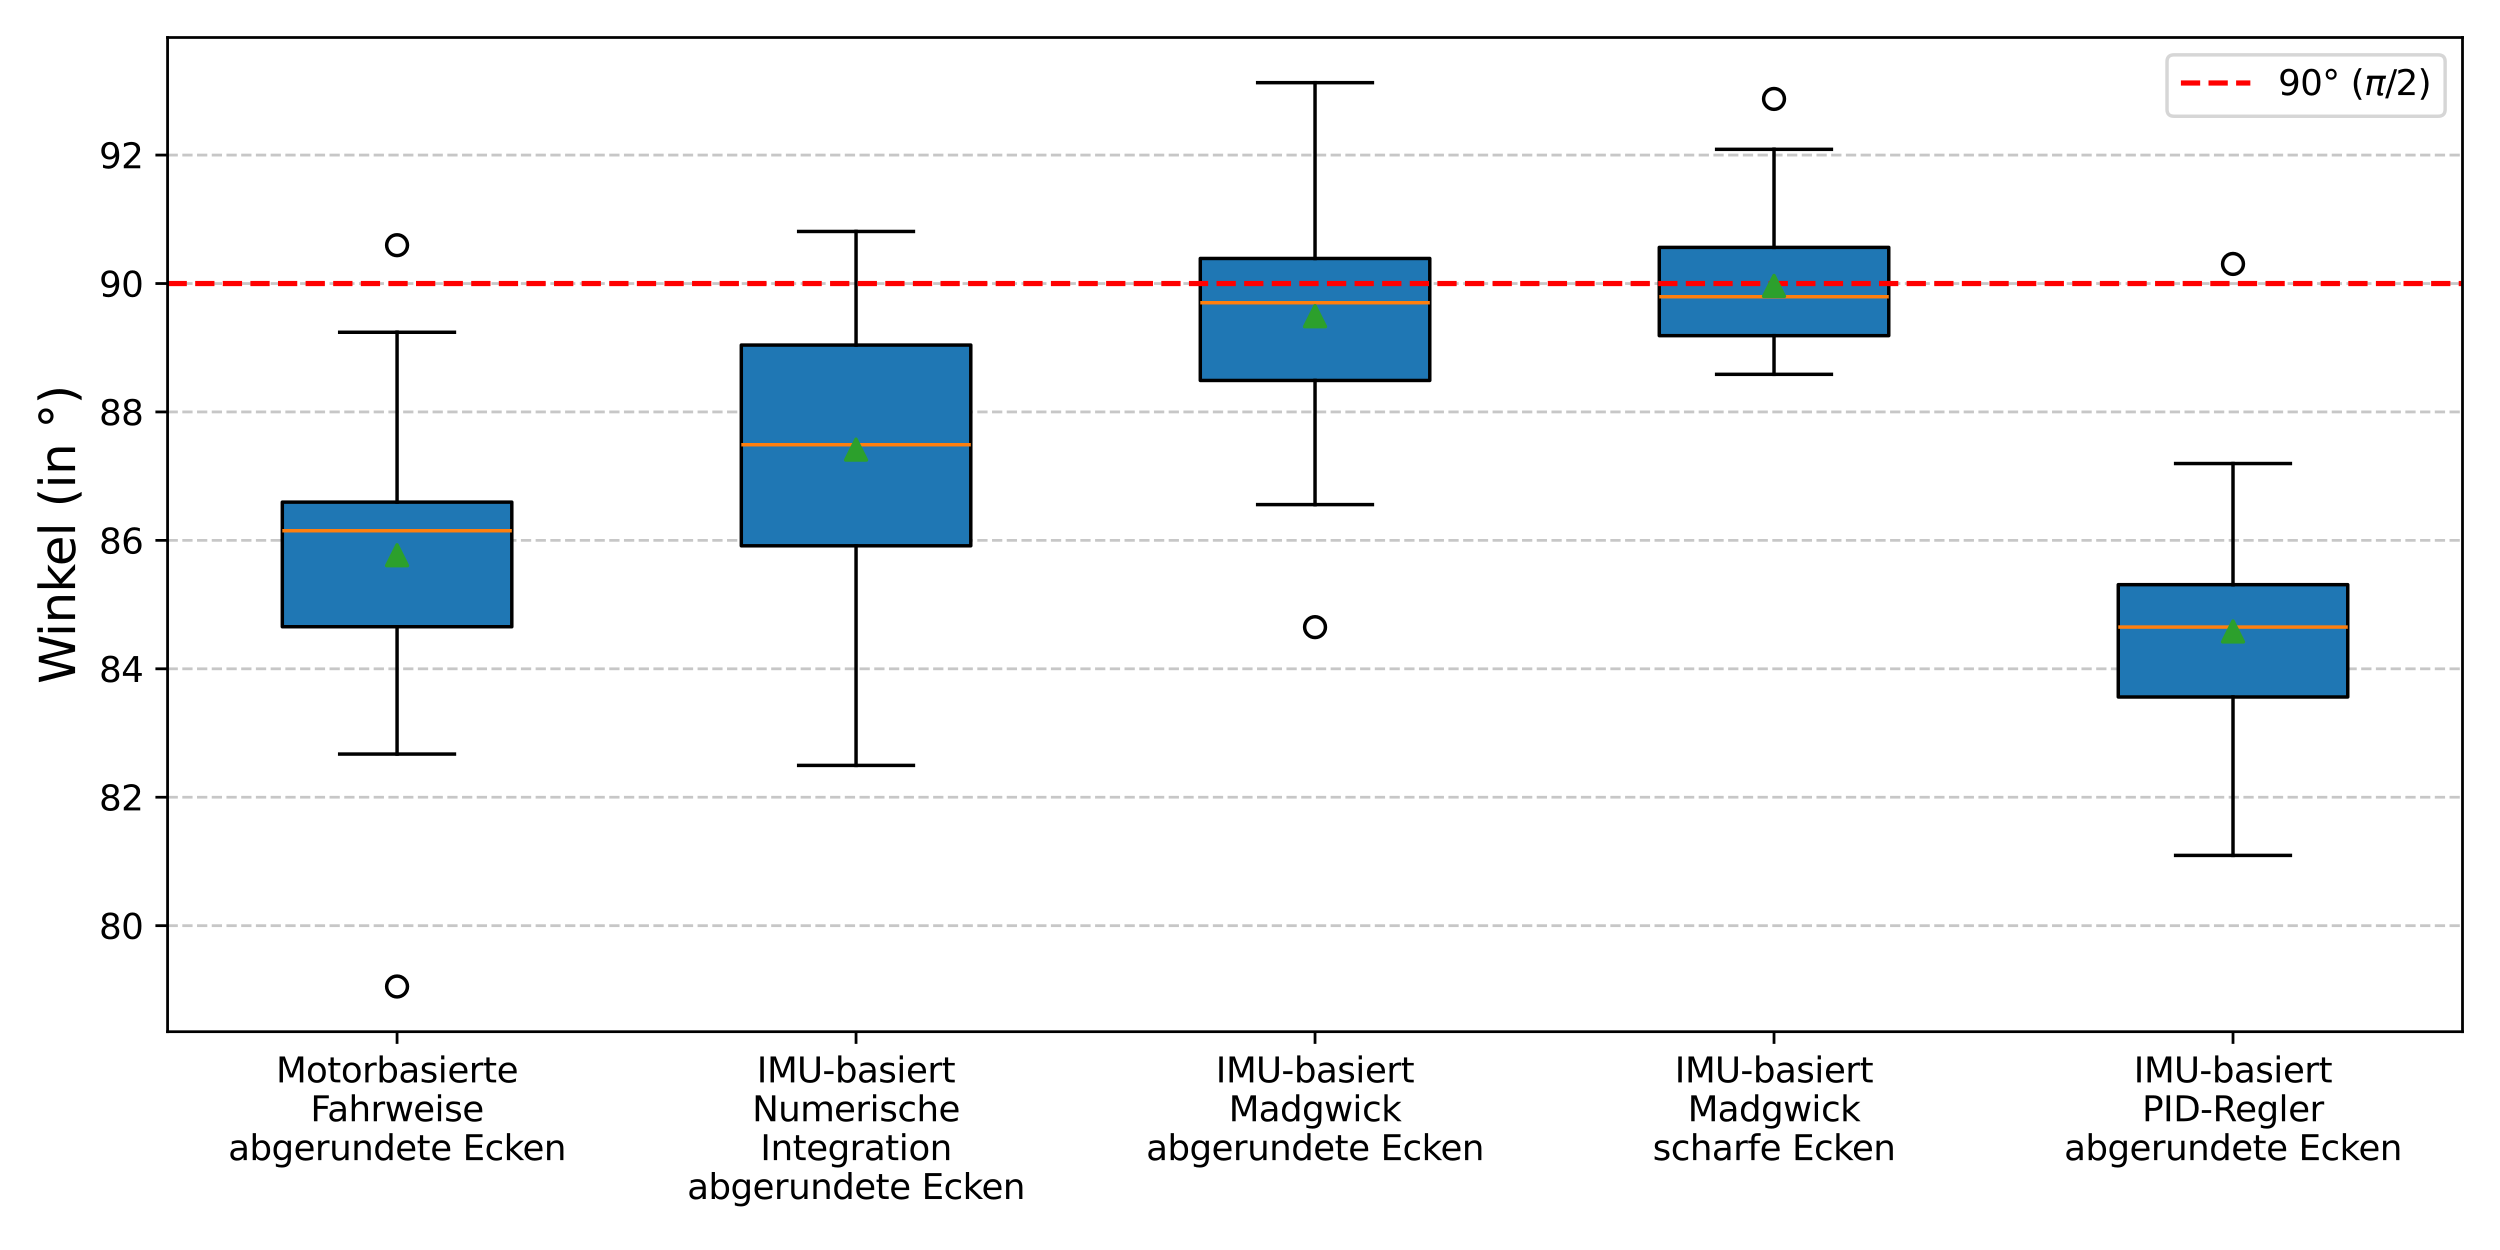 <?xml version="1.0" encoding="utf-8" standalone="no"?>
<!DOCTYPE svg PUBLIC "-//W3C//DTD SVG 1.1//EN"
  "http://www.w3.org/Graphics/SVG/1.1/DTD/svg11.dtd">
<svg xmlns:xlink="http://www.w3.org/1999/xlink" width="720pt" height="360pt" viewBox="0 0 720 360" xmlns="http://www.w3.org/2000/svg" version="1.1">
 <defs>
  <style type="text/css">*{stroke-linejoin: round; stroke-linecap: butt}</style>
 </defs>
 <g id="figure_1">
  <g id="patch_1">
   <path d="M 0 360 
L 720 360 
L 720 0 
L 0 0 
z
" style="fill: #ffffff"/>
  </g>
  <g id="axes_1">
   <g id="patch_2">
    <path d="M 48.26 297.128 
L 709.2 297.128 
L 709.2 10.8 
L 48.26 10.8 
z
" style="fill: #ffffff"/>
   </g>
   <g id="matplotlib.axis_1">
    <g id="xtick_1">
     <g id="line2d_1">
      <defs>
       <path id="mbd8572cf8d" d="M 0 0 
L 0 3.5 
" style="stroke: #000000; stroke-width: 0.8"/>
      </defs>
      <g>
       <use xlink:href="#mbd8572cf8d" x="114.354" y="297.128" style="stroke: #000000; stroke-width: 0.8"/>
      </g>
     </g>
     <g id="text_1">
      <!-- Motorbasierte -->
      <g transform="translate(79.505 311.726) scale(0.1 -0.1)">
       <defs>
        <path id="DejaVuSans-4d" d="M 628 4666 
L 1569 4666 
L 2759 1491 
L 3956 4666 
L 4897 4666 
L 4897 0 
L 4281 0 
L 4281 4097 
L 3078 897 
L 2444 897 
L 1241 4097 
L 1241 0 
L 628 0 
L 628 4666 
z
" transform="scale(0.016)"/>
        <path id="DejaVuSans-6f" d="M 1959 3097 
Q 1497 3097 1228 2736 
Q 959 2375 959 1747 
Q 959 1119 1226 758 
Q 1494 397 1959 397 
Q 2419 397 2687 759 
Q 2956 1122 2956 1747 
Q 2956 2369 2687 2733 
Q 2419 3097 1959 3097 
z
M 1959 3584 
Q 2709 3584 3137 3096 
Q 3566 2609 3566 1747 
Q 3566 888 3137 398 
Q 2709 -91 1959 -91 
Q 1206 -91 779 398 
Q 353 888 353 1747 
Q 353 2609 779 3096 
Q 1206 3584 1959 3584 
z
" transform="scale(0.016)"/>
        <path id="DejaVuSans-74" d="M 1172 4494 
L 1172 3500 
L 2356 3500 
L 2356 3053 
L 1172 3053 
L 1172 1153 
Q 1172 725 1289 603 
Q 1406 481 1766 481 
L 2356 481 
L 2356 0 
L 1766 0 
Q 1100 0 847 248 
Q 594 497 594 1153 
L 594 3053 
L 172 3053 
L 172 3500 
L 594 3500 
L 594 4494 
L 1172 4494 
z
" transform="scale(0.016)"/>
        <path id="DejaVuSans-72" d="M 2631 2963 
Q 2534 3019 2420 3045 
Q 2306 3072 2169 3072 
Q 1681 3072 1420 2755 
Q 1159 2438 1159 1844 
L 1159 0 
L 581 0 
L 581 3500 
L 1159 3500 
L 1159 2956 
Q 1341 3275 1631 3429 
Q 1922 3584 2338 3584 
Q 2397 3584 2469 3576 
Q 2541 3569 2628 3553 
L 2631 2963 
z
" transform="scale(0.016)"/>
        <path id="DejaVuSans-62" d="M 3116 1747 
Q 3116 2381 2855 2742 
Q 2594 3103 2138 3103 
Q 1681 3103 1420 2742 
Q 1159 2381 1159 1747 
Q 1159 1113 1420 752 
Q 1681 391 2138 391 
Q 2594 391 2855 752 
Q 3116 1113 3116 1747 
z
M 1159 2969 
Q 1341 3281 1617 3432 
Q 1894 3584 2278 3584 
Q 2916 3584 3314 3078 
Q 3713 2572 3713 1747 
Q 3713 922 3314 415 
Q 2916 -91 2278 -91 
Q 1894 -91 1617 61 
Q 1341 213 1159 525 
L 1159 0 
L 581 0 
L 581 4863 
L 1159 4863 
L 1159 2969 
z
" transform="scale(0.016)"/>
        <path id="DejaVuSans-61" d="M 2194 1759 
Q 1497 1759 1228 1600 
Q 959 1441 959 1056 
Q 959 750 1161 570 
Q 1363 391 1709 391 
Q 2188 391 2477 730 
Q 2766 1069 2766 1631 
L 2766 1759 
L 2194 1759 
z
M 3341 1997 
L 3341 0 
L 2766 0 
L 2766 531 
Q 2569 213 2275 61 
Q 1981 -91 1556 -91 
Q 1019 -91 701 211 
Q 384 513 384 1019 
Q 384 1609 779 1909 
Q 1175 2209 1959 2209 
L 2766 2209 
L 2766 2266 
Q 2766 2663 2505 2880 
Q 2244 3097 1772 3097 
Q 1472 3097 1187 3025 
Q 903 2953 641 2809 
L 641 3341 
Q 956 3463 1253 3523 
Q 1550 3584 1831 3584 
Q 2591 3584 2966 3190 
Q 3341 2797 3341 1997 
z
" transform="scale(0.016)"/>
        <path id="DejaVuSans-73" d="M 2834 3397 
L 2834 2853 
Q 2591 2978 2328 3040 
Q 2066 3103 1784 3103 
Q 1356 3103 1142 2972 
Q 928 2841 928 2578 
Q 928 2378 1081 2264 
Q 1234 2150 1697 2047 
L 1894 2003 
Q 2506 1872 2764 1633 
Q 3022 1394 3022 966 
Q 3022 478 2636 193 
Q 2250 -91 1575 -91 
Q 1294 -91 989 -36 
Q 684 19 347 128 
L 347 722 
Q 666 556 975 473 
Q 1284 391 1588 391 
Q 1994 391 2212 530 
Q 2431 669 2431 922 
Q 2431 1156 2273 1281 
Q 2116 1406 1581 1522 
L 1381 1569 
Q 847 1681 609 1914 
Q 372 2147 372 2553 
Q 372 3047 722 3315 
Q 1072 3584 1716 3584 
Q 2034 3584 2315 3537 
Q 2597 3491 2834 3397 
z
" transform="scale(0.016)"/>
        <path id="DejaVuSans-69" d="M 603 3500 
L 1178 3500 
L 1178 0 
L 603 0 
L 603 3500 
z
M 603 4863 
L 1178 4863 
L 1178 4134 
L 603 4134 
L 603 4863 
z
" transform="scale(0.016)"/>
        <path id="DejaVuSans-65" d="M 3597 1894 
L 3597 1613 
L 953 1613 
Q 991 1019 1311 708 
Q 1631 397 2203 397 
Q 2534 397 2845 478 
Q 3156 559 3463 722 
L 3463 178 
Q 3153 47 2828 -22 
Q 2503 -91 2169 -91 
Q 1331 -91 842 396 
Q 353 884 353 1716 
Q 353 2575 817 3079 
Q 1281 3584 2069 3584 
Q 2775 3584 3186 3129 
Q 3597 2675 3597 1894 
z
M 3022 2063 
Q 3016 2534 2758 2815 
Q 2500 3097 2075 3097 
Q 1594 3097 1305 2825 
Q 1016 2553 972 2059 
L 3022 2063 
z
" transform="scale(0.016)"/>
       </defs>
       <use xlink:href="#DejaVuSans-4d"/>
       <use xlink:href="#DejaVuSans-6f" transform="translate(86.279 0)"/>
       <use xlink:href="#DejaVuSans-74" transform="translate(147.461 0)"/>
       <use xlink:href="#DejaVuSans-6f" transform="translate(186.67 0)"/>
       <use xlink:href="#DejaVuSans-72" transform="translate(247.852 0)"/>
       <use xlink:href="#DejaVuSans-62" transform="translate(288.965 0)"/>
       <use xlink:href="#DejaVuSans-61" transform="translate(352.441 0)"/>
       <use xlink:href="#DejaVuSans-73" transform="translate(413.721 0)"/>
       <use xlink:href="#DejaVuSans-69" transform="translate(465.82 0)"/>
       <use xlink:href="#DejaVuSans-65" transform="translate(493.604 0)"/>
       <use xlink:href="#DejaVuSans-72" transform="translate(555.127 0)"/>
       <use xlink:href="#DejaVuSans-74" transform="translate(596.24 0)"/>
       <use xlink:href="#DejaVuSans-65" transform="translate(635.449 0)"/>
      </g>
      <!-- Fahrweise -->
      <g transform="translate(89.41 322.924) scale(0.1 -0.1)">
       <defs>
        <path id="DejaVuSans-46" d="M 628 4666 
L 3309 4666 
L 3309 4134 
L 1259 4134 
L 1259 2759 
L 3109 2759 
L 3109 2228 
L 1259 2228 
L 1259 0 
L 628 0 
L 628 4666 
z
" transform="scale(0.016)"/>
        <path id="DejaVuSans-68" d="M 3513 2113 
L 3513 0 
L 2938 0 
L 2938 2094 
Q 2938 2591 2744 2837 
Q 2550 3084 2163 3084 
Q 1697 3084 1428 2787 
Q 1159 2491 1159 1978 
L 1159 0 
L 581 0 
L 581 4863 
L 1159 4863 
L 1159 2956 
Q 1366 3272 1645 3428 
Q 1925 3584 2291 3584 
Q 2894 3584 3203 3211 
Q 3513 2838 3513 2113 
z
" transform="scale(0.016)"/>
        <path id="DejaVuSans-77" d="M 269 3500 
L 844 3500 
L 1563 769 
L 2278 3500 
L 2956 3500 
L 3675 769 
L 4391 3500 
L 4966 3500 
L 4050 0 
L 3372 0 
L 2619 2869 
L 1863 0 
L 1184 0 
L 269 3500 
z
" transform="scale(0.016)"/>
       </defs>
       <use xlink:href="#DejaVuSans-46"/>
       <use xlink:href="#DejaVuSans-61" transform="translate(48.395 0)"/>
       <use xlink:href="#DejaVuSans-68" transform="translate(109.674 0)"/>
       <use xlink:href="#DejaVuSans-72" transform="translate(173.053 0)"/>
       <use xlink:href="#DejaVuSans-77" transform="translate(214.166 0)"/>
       <use xlink:href="#DejaVuSans-65" transform="translate(295.953 0)"/>
       <use xlink:href="#DejaVuSans-69" transform="translate(357.477 0)"/>
       <use xlink:href="#DejaVuSans-73" transform="translate(385.26 0)"/>
       <use xlink:href="#DejaVuSans-65" transform="translate(437.359 0)"/>
      </g>
      <!-- abgerundete Ecken -->
      <g transform="translate(65.727 334.122) scale(0.1 -0.1)">
       <defs>
        <path id="DejaVuSans-67" d="M 2906 1791 
Q 2906 2416 2648 2759 
Q 2391 3103 1925 3103 
Q 1463 3103 1205 2759 
Q 947 2416 947 1791 
Q 947 1169 1205 825 
Q 1463 481 1925 481 
Q 2391 481 2648 825 
Q 2906 1169 2906 1791 
z
M 3481 434 
Q 3481 -459 3084 -895 
Q 2688 -1331 1869 -1331 
Q 1566 -1331 1297 -1286 
Q 1028 -1241 775 -1147 
L 775 -588 
Q 1028 -725 1275 -790 
Q 1522 -856 1778 -856 
Q 2344 -856 2625 -561 
Q 2906 -266 2906 331 
L 2906 616 
Q 2728 306 2450 153 
Q 2172 0 1784 0 
Q 1141 0 747 490 
Q 353 981 353 1791 
Q 353 2603 747 3093 
Q 1141 3584 1784 3584 
Q 2172 3584 2450 3431 
Q 2728 3278 2906 2969 
L 2906 3500 
L 3481 3500 
L 3481 434 
z
" transform="scale(0.016)"/>
        <path id="DejaVuSans-75" d="M 544 1381 
L 544 3500 
L 1119 3500 
L 1119 1403 
Q 1119 906 1312 657 
Q 1506 409 1894 409 
Q 2359 409 2629 706 
Q 2900 1003 2900 1516 
L 2900 3500 
L 3475 3500 
L 3475 0 
L 2900 0 
L 2900 538 
Q 2691 219 2414 64 
Q 2138 -91 1772 -91 
Q 1169 -91 856 284 
Q 544 659 544 1381 
z
M 1991 3584 
L 1991 3584 
z
" transform="scale(0.016)"/>
        <path id="DejaVuSans-6e" d="M 3513 2113 
L 3513 0 
L 2938 0 
L 2938 2094 
Q 2938 2591 2744 2837 
Q 2550 3084 2163 3084 
Q 1697 3084 1428 2787 
Q 1159 2491 1159 1978 
L 1159 0 
L 581 0 
L 581 3500 
L 1159 3500 
L 1159 2956 
Q 1366 3272 1645 3428 
Q 1925 3584 2291 3584 
Q 2894 3584 3203 3211 
Q 3513 2838 3513 2113 
z
" transform="scale(0.016)"/>
        <path id="DejaVuSans-64" d="M 2906 2969 
L 2906 4863 
L 3481 4863 
L 3481 0 
L 2906 0 
L 2906 525 
Q 2725 213 2448 61 
Q 2172 -91 1784 -91 
Q 1150 -91 751 415 
Q 353 922 353 1747 
Q 353 2572 751 3078 
Q 1150 3584 1784 3584 
Q 2172 3584 2448 3432 
Q 2725 3281 2906 2969 
z
M 947 1747 
Q 947 1113 1208 752 
Q 1469 391 1925 391 
Q 2381 391 2643 752 
Q 2906 1113 2906 1747 
Q 2906 2381 2643 2742 
Q 2381 3103 1925 3103 
Q 1469 3103 1208 2742 
Q 947 2381 947 1747 
z
" transform="scale(0.016)"/>
        <path id="DejaVuSans-20" transform="scale(0.016)"/>
        <path id="DejaVuSans-45" d="M 628 4666 
L 3578 4666 
L 3578 4134 
L 1259 4134 
L 1259 2753 
L 3481 2753 
L 3481 2222 
L 1259 2222 
L 1259 531 
L 3634 531 
L 3634 0 
L 628 0 
L 628 4666 
z
" transform="scale(0.016)"/>
        <path id="DejaVuSans-63" d="M 3122 3366 
L 3122 2828 
Q 2878 2963 2633 3030 
Q 2388 3097 2138 3097 
Q 1578 3097 1268 2742 
Q 959 2388 959 1747 
Q 959 1106 1268 751 
Q 1578 397 2138 397 
Q 2388 397 2633 464 
Q 2878 531 3122 666 
L 3122 134 
Q 2881 22 2623 -34 
Q 2366 -91 2075 -91 
Q 1284 -91 818 406 
Q 353 903 353 1747 
Q 353 2603 823 3093 
Q 1294 3584 2113 3584 
Q 2378 3584 2631 3529 
Q 2884 3475 3122 3366 
z
" transform="scale(0.016)"/>
        <path id="DejaVuSans-6b" d="M 581 4863 
L 1159 4863 
L 1159 1991 
L 2875 3500 
L 3609 3500 
L 1753 1863 
L 3688 0 
L 2938 0 
L 1159 1709 
L 1159 0 
L 581 0 
L 581 4863 
z
" transform="scale(0.016)"/>
       </defs>
       <use xlink:href="#DejaVuSans-61"/>
       <use xlink:href="#DejaVuSans-62" transform="translate(61.279 0)"/>
       <use xlink:href="#DejaVuSans-67" transform="translate(124.756 0)"/>
       <use xlink:href="#DejaVuSans-65" transform="translate(188.232 0)"/>
       <use xlink:href="#DejaVuSans-72" transform="translate(249.756 0)"/>
       <use xlink:href="#DejaVuSans-75" transform="translate(290.869 0)"/>
       <use xlink:href="#DejaVuSans-6e" transform="translate(354.248 0)"/>
       <use xlink:href="#DejaVuSans-64" transform="translate(417.627 0)"/>
       <use xlink:href="#DejaVuSans-65" transform="translate(481.104 0)"/>
       <use xlink:href="#DejaVuSans-74" transform="translate(542.627 0)"/>
       <use xlink:href="#DejaVuSans-65" transform="translate(581.836 0)"/>
       <use xlink:href="#DejaVuSans-20" transform="translate(643.359 0)"/>
       <use xlink:href="#DejaVuSans-45" transform="translate(675.146 0)"/>
       <use xlink:href="#DejaVuSans-63" transform="translate(738.33 0)"/>
       <use xlink:href="#DejaVuSans-6b" transform="translate(793.311 0)"/>
       <use xlink:href="#DejaVuSans-65" transform="translate(847.596 0)"/>
       <use xlink:href="#DejaVuSans-6e" transform="translate(909.119 0)"/>
      </g>
     </g>
    </g>
    <g id="xtick_2">
     <g id="line2d_2">
      <g>
       <use xlink:href="#mbd8572cf8d" x="246.542" y="297.128" style="stroke: #000000; stroke-width: 0.8"/>
      </g>
     </g>
     <g id="text_2">
      <!-- IMU-basiert -->
      <g transform="translate(217.965 311.726) scale(0.1 -0.1)">
       <defs>
        <path id="DejaVuSans-49" d="M 628 4666 
L 1259 4666 
L 1259 0 
L 628 0 
L 628 4666 
z
" transform="scale(0.016)"/>
        <path id="DejaVuSans-55" d="M 556 4666 
L 1191 4666 
L 1191 1831 
Q 1191 1081 1462 751 
Q 1734 422 2344 422 
Q 2950 422 3222 751 
Q 3494 1081 3494 1831 
L 3494 4666 
L 4128 4666 
L 4128 1753 
Q 4128 841 3676 375 
Q 3225 -91 2344 -91 
Q 1459 -91 1007 375 
Q 556 841 556 1753 
L 556 4666 
z
" transform="scale(0.016)"/>
        <path id="DejaVuSans-2d" d="M 313 2009 
L 1997 2009 
L 1997 1497 
L 313 1497 
L 313 2009 
z
" transform="scale(0.016)"/>
       </defs>
       <use xlink:href="#DejaVuSans-49"/>
       <use xlink:href="#DejaVuSans-4d" transform="translate(29.492 0)"/>
       <use xlink:href="#DejaVuSans-55" transform="translate(115.771 0)"/>
       <use xlink:href="#DejaVuSans-2d" transform="translate(188.965 0)"/>
       <use xlink:href="#DejaVuSans-62" transform="translate(225.049 0)"/>
       <use xlink:href="#DejaVuSans-61" transform="translate(288.525 0)"/>
       <use xlink:href="#DejaVuSans-73" transform="translate(349.805 0)"/>
       <use xlink:href="#DejaVuSans-69" transform="translate(401.904 0)"/>
       <use xlink:href="#DejaVuSans-65" transform="translate(429.688 0)"/>
       <use xlink:href="#DejaVuSans-72" transform="translate(491.211 0)"/>
       <use xlink:href="#DejaVuSans-74" transform="translate(532.324 0)"/>
      </g>
      <!-- Numerische -->
      <g transform="translate(216.642 322.924) scale(0.1 -0.1)">
       <defs>
        <path id="DejaVuSans-4e" d="M 628 4666 
L 1478 4666 
L 3547 763 
L 3547 4666 
L 4159 4666 
L 4159 0 
L 3309 0 
L 1241 3903 
L 1241 0 
L 628 0 
L 628 4666 
z
" transform="scale(0.016)"/>
        <path id="DejaVuSans-6d" d="M 3328 2828 
Q 3544 3216 3844 3400 
Q 4144 3584 4550 3584 
Q 5097 3584 5394 3201 
Q 5691 2819 5691 2113 
L 5691 0 
L 5113 0 
L 5113 2094 
Q 5113 2597 4934 2840 
Q 4756 3084 4391 3084 
Q 3944 3084 3684 2787 
Q 3425 2491 3425 1978 
L 3425 0 
L 2847 0 
L 2847 2094 
Q 2847 2600 2669 2842 
Q 2491 3084 2119 3084 
Q 1678 3084 1418 2786 
Q 1159 2488 1159 1978 
L 1159 0 
L 581 0 
L 581 3500 
L 1159 3500 
L 1159 2956 
Q 1356 3278 1631 3431 
Q 1906 3584 2284 3584 
Q 2666 3584 2933 3390 
Q 3200 3197 3328 2828 
z
" transform="scale(0.016)"/>
       </defs>
       <use xlink:href="#DejaVuSans-4e"/>
       <use xlink:href="#DejaVuSans-75" transform="translate(74.805 0)"/>
       <use xlink:href="#DejaVuSans-6d" transform="translate(138.184 0)"/>
       <use xlink:href="#DejaVuSans-65" transform="translate(235.596 0)"/>
       <use xlink:href="#DejaVuSans-72" transform="translate(297.119 0)"/>
       <use xlink:href="#DejaVuSans-69" transform="translate(338.232 0)"/>
       <use xlink:href="#DejaVuSans-73" transform="translate(366.016 0)"/>
       <use xlink:href="#DejaVuSans-63" transform="translate(418.115 0)"/>
       <use xlink:href="#DejaVuSans-68" transform="translate(473.096 0)"/>
       <use xlink:href="#DejaVuSans-65" transform="translate(536.475 0)"/>
      </g>
      <!-- Integration -->
      <g transform="translate(218.99 334.122) scale(0.1 -0.1)">
       <use xlink:href="#DejaVuSans-49"/>
       <use xlink:href="#DejaVuSans-6e" transform="translate(29.492 0)"/>
       <use xlink:href="#DejaVuSans-74" transform="translate(92.871 0)"/>
       <use xlink:href="#DejaVuSans-65" transform="translate(132.08 0)"/>
       <use xlink:href="#DejaVuSans-67" transform="translate(193.604 0)"/>
       <use xlink:href="#DejaVuSans-72" transform="translate(257.08 0)"/>
       <use xlink:href="#DejaVuSans-61" transform="translate(298.193 0)"/>
       <use xlink:href="#DejaVuSans-74" transform="translate(359.473 0)"/>
       <use xlink:href="#DejaVuSans-69" transform="translate(398.682 0)"/>
       <use xlink:href="#DejaVuSans-6f" transform="translate(426.465 0)"/>
       <use xlink:href="#DejaVuSans-6e" transform="translate(487.646 0)"/>
      </g>
      <!-- abgerundete Ecken -->
      <g transform="translate(197.915 345.32) scale(0.1 -0.1)">
       <use xlink:href="#DejaVuSans-61"/>
       <use xlink:href="#DejaVuSans-62" transform="translate(61.279 0)"/>
       <use xlink:href="#DejaVuSans-67" transform="translate(124.756 0)"/>
       <use xlink:href="#DejaVuSans-65" transform="translate(188.232 0)"/>
       <use xlink:href="#DejaVuSans-72" transform="translate(249.756 0)"/>
       <use xlink:href="#DejaVuSans-75" transform="translate(290.869 0)"/>
       <use xlink:href="#DejaVuSans-6e" transform="translate(354.248 0)"/>
       <use xlink:href="#DejaVuSans-64" transform="translate(417.627 0)"/>
       <use xlink:href="#DejaVuSans-65" transform="translate(481.104 0)"/>
       <use xlink:href="#DejaVuSans-74" transform="translate(542.627 0)"/>
       <use xlink:href="#DejaVuSans-65" transform="translate(581.836 0)"/>
       <use xlink:href="#DejaVuSans-20" transform="translate(643.359 0)"/>
       <use xlink:href="#DejaVuSans-45" transform="translate(675.146 0)"/>
       <use xlink:href="#DejaVuSans-63" transform="translate(738.33 0)"/>
       <use xlink:href="#DejaVuSans-6b" transform="translate(793.311 0)"/>
       <use xlink:href="#DejaVuSans-65" transform="translate(847.596 0)"/>
       <use xlink:href="#DejaVuSans-6e" transform="translate(909.119 0)"/>
      </g>
     </g>
    </g>
    <g id="xtick_3">
     <g id="line2d_3">
      <g>
       <use xlink:href="#mbd8572cf8d" x="378.73" y="297.128" style="stroke: #000000; stroke-width: 0.8"/>
      </g>
     </g>
     <g id="text_3">
      <!-- IMU-basiert -->
      <g transform="translate(350.153 311.726) scale(0.1 -0.1)">
       <use xlink:href="#DejaVuSans-49"/>
       <use xlink:href="#DejaVuSans-4d" transform="translate(29.492 0)"/>
       <use xlink:href="#DejaVuSans-55" transform="translate(115.771 0)"/>
       <use xlink:href="#DejaVuSans-2d" transform="translate(188.965 0)"/>
       <use xlink:href="#DejaVuSans-62" transform="translate(225.049 0)"/>
       <use xlink:href="#DejaVuSans-61" transform="translate(288.525 0)"/>
       <use xlink:href="#DejaVuSans-73" transform="translate(349.805 0)"/>
       <use xlink:href="#DejaVuSans-69" transform="translate(401.904 0)"/>
       <use xlink:href="#DejaVuSans-65" transform="translate(429.688 0)"/>
       <use xlink:href="#DejaVuSans-72" transform="translate(491.211 0)"/>
       <use xlink:href="#DejaVuSans-74" transform="translate(532.324 0)"/>
      </g>
      <!-- Madgwick -->
      <g transform="translate(353.881 322.924) scale(0.1 -0.1)">
       <use xlink:href="#DejaVuSans-4d"/>
       <use xlink:href="#DejaVuSans-61" transform="translate(86.279 0)"/>
       <use xlink:href="#DejaVuSans-64" transform="translate(147.559 0)"/>
       <use xlink:href="#DejaVuSans-67" transform="translate(211.035 0)"/>
       <use xlink:href="#DejaVuSans-77" transform="translate(274.512 0)"/>
       <use xlink:href="#DejaVuSans-69" transform="translate(356.299 0)"/>
       <use xlink:href="#DejaVuSans-63" transform="translate(384.082 0)"/>
       <use xlink:href="#DejaVuSans-6b" transform="translate(439.062 0)"/>
      </g>
      <!-- abgerundete Ecken -->
      <g transform="translate(330.103 334.122) scale(0.1 -0.1)">
       <use xlink:href="#DejaVuSans-61"/>
       <use xlink:href="#DejaVuSans-62" transform="translate(61.279 0)"/>
       <use xlink:href="#DejaVuSans-67" transform="translate(124.756 0)"/>
       <use xlink:href="#DejaVuSans-65" transform="translate(188.232 0)"/>
       <use xlink:href="#DejaVuSans-72" transform="translate(249.756 0)"/>
       <use xlink:href="#DejaVuSans-75" transform="translate(290.869 0)"/>
       <use xlink:href="#DejaVuSans-6e" transform="translate(354.248 0)"/>
       <use xlink:href="#DejaVuSans-64" transform="translate(417.627 0)"/>
       <use xlink:href="#DejaVuSans-65" transform="translate(481.104 0)"/>
       <use xlink:href="#DejaVuSans-74" transform="translate(542.627 0)"/>
       <use xlink:href="#DejaVuSans-65" transform="translate(581.836 0)"/>
       <use xlink:href="#DejaVuSans-20" transform="translate(643.359 0)"/>
       <use xlink:href="#DejaVuSans-45" transform="translate(675.146 0)"/>
       <use xlink:href="#DejaVuSans-63" transform="translate(738.33 0)"/>
       <use xlink:href="#DejaVuSans-6b" transform="translate(793.311 0)"/>
       <use xlink:href="#DejaVuSans-65" transform="translate(847.596 0)"/>
       <use xlink:href="#DejaVuSans-6e" transform="translate(909.119 0)"/>
      </g>
     </g>
    </g>
    <g id="xtick_4">
     <g id="line2d_4">
      <g>
       <use xlink:href="#mbd8572cf8d" x="510.918" y="297.128" style="stroke: #000000; stroke-width: 0.8"/>
      </g>
     </g>
     <g id="text_4">
      <!-- IMU-basiert -->
      <g transform="translate(482.341 311.726) scale(0.1 -0.1)">
       <use xlink:href="#DejaVuSans-49"/>
       <use xlink:href="#DejaVuSans-4d" transform="translate(29.492 0)"/>
       <use xlink:href="#DejaVuSans-55" transform="translate(115.771 0)"/>
       <use xlink:href="#DejaVuSans-2d" transform="translate(188.965 0)"/>
       <use xlink:href="#DejaVuSans-62" transform="translate(225.049 0)"/>
       <use xlink:href="#DejaVuSans-61" transform="translate(288.525 0)"/>
       <use xlink:href="#DejaVuSans-73" transform="translate(349.805 0)"/>
       <use xlink:href="#DejaVuSans-69" transform="translate(401.904 0)"/>
       <use xlink:href="#DejaVuSans-65" transform="translate(429.688 0)"/>
       <use xlink:href="#DejaVuSans-72" transform="translate(491.211 0)"/>
       <use xlink:href="#DejaVuSans-74" transform="translate(532.324 0)"/>
      </g>
      <!-- Madgwick -->
      <g transform="translate(486.069 322.924) scale(0.1 -0.1)">
       <use xlink:href="#DejaVuSans-4d"/>
       <use xlink:href="#DejaVuSans-61" transform="translate(86.279 0)"/>
       <use xlink:href="#DejaVuSans-64" transform="translate(147.559 0)"/>
       <use xlink:href="#DejaVuSans-67" transform="translate(211.035 0)"/>
       <use xlink:href="#DejaVuSans-77" transform="translate(274.512 0)"/>
       <use xlink:href="#DejaVuSans-69" transform="translate(356.299 0)"/>
       <use xlink:href="#DejaVuSans-63" transform="translate(384.082 0)"/>
       <use xlink:href="#DejaVuSans-6b" transform="translate(439.062 0)"/>
      </g>
      <!-- scharfe Ecken -->
      <g transform="translate(475.982 334.122) scale(0.1 -0.1)">
       <defs>
        <path id="DejaVuSans-66" d="M 2375 4863 
L 2375 4384 
L 1825 4384 
Q 1516 4384 1395 4259 
Q 1275 4134 1275 3809 
L 1275 3500 
L 2222 3500 
L 2222 3053 
L 1275 3053 
L 1275 0 
L 697 0 
L 697 3053 
L 147 3053 
L 147 3500 
L 697 3500 
L 697 3744 
Q 697 4328 969 4595 
Q 1241 4863 1831 4863 
L 2375 4863 
z
" transform="scale(0.016)"/>
       </defs>
       <use xlink:href="#DejaVuSans-73"/>
       <use xlink:href="#DejaVuSans-63" transform="translate(52.1 0)"/>
       <use xlink:href="#DejaVuSans-68" transform="translate(107.08 0)"/>
       <use xlink:href="#DejaVuSans-61" transform="translate(170.459 0)"/>
       <use xlink:href="#DejaVuSans-72" transform="translate(231.738 0)"/>
       <use xlink:href="#DejaVuSans-66" transform="translate(272.852 0)"/>
       <use xlink:href="#DejaVuSans-65" transform="translate(308.057 0)"/>
       <use xlink:href="#DejaVuSans-20" transform="translate(369.58 0)"/>
       <use xlink:href="#DejaVuSans-45" transform="translate(401.367 0)"/>
       <use xlink:href="#DejaVuSans-63" transform="translate(464.551 0)"/>
       <use xlink:href="#DejaVuSans-6b" transform="translate(519.531 0)"/>
       <use xlink:href="#DejaVuSans-65" transform="translate(573.816 0)"/>
       <use xlink:href="#DejaVuSans-6e" transform="translate(635.34 0)"/>
      </g>
     </g>
    </g>
    <g id="xtick_5">
     <g id="line2d_5">
      <g>
       <use xlink:href="#mbd8572cf8d" x="643.106" y="297.128" style="stroke: #000000; stroke-width: 0.8"/>
      </g>
     </g>
     <g id="text_5">
      <!-- IMU-basiert -->
      <g transform="translate(614.529 311.726) scale(0.1 -0.1)">
       <use xlink:href="#DejaVuSans-49"/>
       <use xlink:href="#DejaVuSans-4d" transform="translate(29.492 0)"/>
       <use xlink:href="#DejaVuSans-55" transform="translate(115.771 0)"/>
       <use xlink:href="#DejaVuSans-2d" transform="translate(188.965 0)"/>
       <use xlink:href="#DejaVuSans-62" transform="translate(225.049 0)"/>
       <use xlink:href="#DejaVuSans-61" transform="translate(288.525 0)"/>
       <use xlink:href="#DejaVuSans-73" transform="translate(349.805 0)"/>
       <use xlink:href="#DejaVuSans-69" transform="translate(401.904 0)"/>
       <use xlink:href="#DejaVuSans-65" transform="translate(429.688 0)"/>
       <use xlink:href="#DejaVuSans-72" transform="translate(491.211 0)"/>
       <use xlink:href="#DejaVuSans-74" transform="translate(532.324 0)"/>
      </g>
      <!-- PID-Regler -->
      <g transform="translate(616.941 322.924) scale(0.1 -0.1)">
       <defs>
        <path id="DejaVuSans-50" d="M 1259 4147 
L 1259 2394 
L 2053 2394 
Q 2494 2394 2734 2622 
Q 2975 2850 2975 3272 
Q 2975 3691 2734 3919 
Q 2494 4147 2053 4147 
L 1259 4147 
z
M 628 4666 
L 2053 4666 
Q 2838 4666 3239 4311 
Q 3641 3956 3641 3272 
Q 3641 2581 3239 2228 
Q 2838 1875 2053 1875 
L 1259 1875 
L 1259 0 
L 628 0 
L 628 4666 
z
" transform="scale(0.016)"/>
        <path id="DejaVuSans-44" d="M 1259 4147 
L 1259 519 
L 2022 519 
Q 2988 519 3436 956 
Q 3884 1394 3884 2338 
Q 3884 3275 3436 3711 
Q 2988 4147 2022 4147 
L 1259 4147 
z
M 628 4666 
L 1925 4666 
Q 3281 4666 3915 4102 
Q 4550 3538 4550 2338 
Q 4550 1131 3912 565 
Q 3275 0 1925 0 
L 628 0 
L 628 4666 
z
" transform="scale(0.016)"/>
        <path id="DejaVuSans-52" d="M 2841 2188 
Q 3044 2119 3236 1894 
Q 3428 1669 3622 1275 
L 4263 0 
L 3584 0 
L 2988 1197 
Q 2756 1666 2539 1819 
Q 2322 1972 1947 1972 
L 1259 1972 
L 1259 0 
L 628 0 
L 628 4666 
L 2053 4666 
Q 2853 4666 3247 4331 
Q 3641 3997 3641 3322 
Q 3641 2881 3436 2590 
Q 3231 2300 2841 2188 
z
M 1259 4147 
L 1259 2491 
L 2053 2491 
Q 2509 2491 2742 2702 
Q 2975 2913 2975 3322 
Q 2975 3731 2742 3939 
Q 2509 4147 2053 4147 
L 1259 4147 
z
" transform="scale(0.016)"/>
        <path id="DejaVuSans-6c" d="M 603 4863 
L 1178 4863 
L 1178 0 
L 603 0 
L 603 4863 
z
" transform="scale(0.016)"/>
       </defs>
       <use xlink:href="#DejaVuSans-50"/>
       <use xlink:href="#DejaVuSans-49" transform="translate(60.303 0)"/>
       <use xlink:href="#DejaVuSans-44" transform="translate(89.795 0)"/>
       <use xlink:href="#DejaVuSans-2d" transform="translate(166.797 0)"/>
       <use xlink:href="#DejaVuSans-52" transform="translate(202.881 0)"/>
       <use xlink:href="#DejaVuSans-65" transform="translate(267.863 0)"/>
       <use xlink:href="#DejaVuSans-67" transform="translate(329.387 0)"/>
       <use xlink:href="#DejaVuSans-6c" transform="translate(392.863 0)"/>
       <use xlink:href="#DejaVuSans-65" transform="translate(420.646 0)"/>
       <use xlink:href="#DejaVuSans-72" transform="translate(482.17 0)"/>
      </g>
      <!-- abgerundete Ecken -->
      <g transform="translate(594.479 334.122) scale(0.1 -0.1)">
       <use xlink:href="#DejaVuSans-61"/>
       <use xlink:href="#DejaVuSans-62" transform="translate(61.279 0)"/>
       <use xlink:href="#DejaVuSans-67" transform="translate(124.756 0)"/>
       <use xlink:href="#DejaVuSans-65" transform="translate(188.232 0)"/>
       <use xlink:href="#DejaVuSans-72" transform="translate(249.756 0)"/>
       <use xlink:href="#DejaVuSans-75" transform="translate(290.869 0)"/>
       <use xlink:href="#DejaVuSans-6e" transform="translate(354.248 0)"/>
       <use xlink:href="#DejaVuSans-64" transform="translate(417.627 0)"/>
       <use xlink:href="#DejaVuSans-65" transform="translate(481.104 0)"/>
       <use xlink:href="#DejaVuSans-74" transform="translate(542.627 0)"/>
       <use xlink:href="#DejaVuSans-65" transform="translate(581.836 0)"/>
       <use xlink:href="#DejaVuSans-20" transform="translate(643.359 0)"/>
       <use xlink:href="#DejaVuSans-45" transform="translate(675.146 0)"/>
       <use xlink:href="#DejaVuSans-63" transform="translate(738.33 0)"/>
       <use xlink:href="#DejaVuSans-6b" transform="translate(793.311 0)"/>
       <use xlink:href="#DejaVuSans-65" transform="translate(847.596 0)"/>
       <use xlink:href="#DejaVuSans-6e" transform="translate(909.119 0)"/>
      </g>
     </g>
    </g>
   </g>
   <g id="matplotlib.axis_2">
    <g id="ytick_1">
     <g id="line2d_6">
      <path d="M 48.26 266.593 
L 709.2 266.593 
" clip-path="url(#pfaab915725)" style="fill: none; stroke-dasharray: 2.96,1.28; stroke-dashoffset: 0; stroke: #b0b0b0; stroke-opacity: 0.7; stroke-width: 0.8"/>
     </g>
     <g id="line2d_7">
      <defs>
       <path id="mfde20fe423" d="M 0 0 
L -3.5 0 
" style="stroke: #000000; stroke-width: 0.8"/>
      </defs>
      <g>
       <use xlink:href="#mfde20fe423" x="48.26" y="266.593" style="stroke: #000000; stroke-width: 0.8"/>
      </g>
     </g>
     <g id="text_6">
      <!-- 80 -->
      <g transform="translate(28.535 270.393) scale(0.1 -0.1)">
       <defs>
        <path id="DejaVuSans-38" d="M 2034 2216 
Q 1584 2216 1326 1975 
Q 1069 1734 1069 1313 
Q 1069 891 1326 650 
Q 1584 409 2034 409 
Q 2484 409 2743 651 
Q 3003 894 3003 1313 
Q 3003 1734 2745 1975 
Q 2488 2216 2034 2216 
z
M 1403 2484 
Q 997 2584 770 2862 
Q 544 3141 544 3541 
Q 544 4100 942 4425 
Q 1341 4750 2034 4750 
Q 2731 4750 3128 4425 
Q 3525 4100 3525 3541 
Q 3525 3141 3298 2862 
Q 3072 2584 2669 2484 
Q 3125 2378 3379 2068 
Q 3634 1759 3634 1313 
Q 3634 634 3220 271 
Q 2806 -91 2034 -91 
Q 1263 -91 848 271 
Q 434 634 434 1313 
Q 434 1759 690 2068 
Q 947 2378 1403 2484 
z
M 1172 3481 
Q 1172 3119 1398 2916 
Q 1625 2713 2034 2713 
Q 2441 2713 2670 2916 
Q 2900 3119 2900 3481 
Q 2900 3844 2670 4047 
Q 2441 4250 2034 4250 
Q 1625 4250 1398 4047 
Q 1172 3844 1172 3481 
z
" transform="scale(0.016)"/>
        <path id="DejaVuSans-30" d="M 2034 4250 
Q 1547 4250 1301 3770 
Q 1056 3291 1056 2328 
Q 1056 1369 1301 889 
Q 1547 409 2034 409 
Q 2525 409 2770 889 
Q 3016 1369 3016 2328 
Q 3016 3291 2770 3770 
Q 2525 4250 2034 4250 
z
M 2034 4750 
Q 2819 4750 3233 4129 
Q 3647 3509 3647 2328 
Q 3647 1150 3233 529 
Q 2819 -91 2034 -91 
Q 1250 -91 836 529 
Q 422 1150 422 2328 
Q 422 3509 836 4129 
Q 1250 4750 2034 4750 
z
" transform="scale(0.016)"/>
       </defs>
       <use xlink:href="#DejaVuSans-38"/>
       <use xlink:href="#DejaVuSans-30" transform="translate(63.623 0)"/>
      </g>
     </g>
    </g>
    <g id="ytick_2">
     <g id="line2d_8">
      <path d="M 48.26 229.605 
L 709.2 229.605 
" clip-path="url(#pfaab915725)" style="fill: none; stroke-dasharray: 2.96,1.28; stroke-dashoffset: 0; stroke: #b0b0b0; stroke-opacity: 0.7; stroke-width: 0.8"/>
     </g>
     <g id="line2d_9">
      <g>
       <use xlink:href="#mfde20fe423" x="48.26" y="229.605" style="stroke: #000000; stroke-width: 0.8"/>
      </g>
     </g>
     <g id="text_7">
      <!-- 82 -->
      <g transform="translate(28.535 233.404) scale(0.1 -0.1)">
       <defs>
        <path id="DejaVuSans-32" d="M 1228 531 
L 3431 531 
L 3431 0 
L 469 0 
L 469 531 
Q 828 903 1448 1529 
Q 2069 2156 2228 2338 
Q 2531 2678 2651 2914 
Q 2772 3150 2772 3378 
Q 2772 3750 2511 3984 
Q 2250 4219 1831 4219 
Q 1534 4219 1204 4116 
Q 875 4013 500 3803 
L 500 4441 
Q 881 4594 1212 4672 
Q 1544 4750 1819 4750 
Q 2544 4750 2975 4387 
Q 3406 4025 3406 3419 
Q 3406 3131 3298 2873 
Q 3191 2616 2906 2266 
Q 2828 2175 2409 1742 
Q 1991 1309 1228 531 
z
" transform="scale(0.016)"/>
       </defs>
       <use xlink:href="#DejaVuSans-38"/>
       <use xlink:href="#DejaVuSans-32" transform="translate(63.623 0)"/>
      </g>
     </g>
    </g>
    <g id="ytick_3">
     <g id="line2d_10">
      <path d="M 48.26 192.617 
L 709.2 192.617 
" clip-path="url(#pfaab915725)" style="fill: none; stroke-dasharray: 2.96,1.28; stroke-dashoffset: 0; stroke: #b0b0b0; stroke-opacity: 0.7; stroke-width: 0.8"/>
     </g>
     <g id="line2d_11">
      <g>
       <use xlink:href="#mfde20fe423" x="48.26" y="192.617" style="stroke: #000000; stroke-width: 0.8"/>
      </g>
     </g>
     <g id="text_8">
      <!-- 84 -->
      <g transform="translate(28.535 196.416) scale(0.1 -0.1)">
       <defs>
        <path id="DejaVuSans-34" d="M 2419 4116 
L 825 1625 
L 2419 1625 
L 2419 4116 
z
M 2253 4666 
L 3047 4666 
L 3047 1625 
L 3713 1625 
L 3713 1100 
L 3047 1100 
L 3047 0 
L 2419 0 
L 2419 1100 
L 313 1100 
L 313 1709 
L 2253 4666 
z
" transform="scale(0.016)"/>
       </defs>
       <use xlink:href="#DejaVuSans-38"/>
       <use xlink:href="#DejaVuSans-34" transform="translate(63.623 0)"/>
      </g>
     </g>
    </g>
    <g id="ytick_4">
     <g id="line2d_12">
      <path d="M 48.26 155.628 
L 709.2 155.628 
" clip-path="url(#pfaab915725)" style="fill: none; stroke-dasharray: 2.96,1.28; stroke-dashoffset: 0; stroke: #b0b0b0; stroke-opacity: 0.7; stroke-width: 0.8"/>
     </g>
     <g id="line2d_13">
      <g>
       <use xlink:href="#mfde20fe423" x="48.26" y="155.628" style="stroke: #000000; stroke-width: 0.8"/>
      </g>
     </g>
     <g id="text_9">
      <!-- 86 -->
      <g transform="translate(28.535 159.428) scale(0.1 -0.1)">
       <defs>
        <path id="DejaVuSans-36" d="M 2113 2584 
Q 1688 2584 1439 2293 
Q 1191 2003 1191 1497 
Q 1191 994 1439 701 
Q 1688 409 2113 409 
Q 2538 409 2786 701 
Q 3034 994 3034 1497 
Q 3034 2003 2786 2293 
Q 2538 2584 2113 2584 
z
M 3366 4563 
L 3366 3988 
Q 3128 4100 2886 4159 
Q 2644 4219 2406 4219 
Q 1781 4219 1451 3797 
Q 1122 3375 1075 2522 
Q 1259 2794 1537 2939 
Q 1816 3084 2150 3084 
Q 2853 3084 3261 2657 
Q 3669 2231 3669 1497 
Q 3669 778 3244 343 
Q 2819 -91 2113 -91 
Q 1303 -91 875 529 
Q 447 1150 447 2328 
Q 447 3434 972 4092 
Q 1497 4750 2381 4750 
Q 2619 4750 2861 4703 
Q 3103 4656 3366 4563 
z
" transform="scale(0.016)"/>
       </defs>
       <use xlink:href="#DejaVuSans-38"/>
       <use xlink:href="#DejaVuSans-36" transform="translate(63.623 0)"/>
      </g>
     </g>
    </g>
    <g id="ytick_5">
     <g id="line2d_14">
      <path d="M 48.26 118.64 
L 709.2 118.64 
" clip-path="url(#pfaab915725)" style="fill: none; stroke-dasharray: 2.96,1.28; stroke-dashoffset: 0; stroke: #b0b0b0; stroke-opacity: 0.7; stroke-width: 0.8"/>
     </g>
     <g id="line2d_15">
      <g>
       <use xlink:href="#mfde20fe423" x="48.26" y="118.64" style="stroke: #000000; stroke-width: 0.8"/>
      </g>
     </g>
     <g id="text_10">
      <!-- 88 -->
      <g transform="translate(28.535 122.439) scale(0.1 -0.1)">
       <use xlink:href="#DejaVuSans-38"/>
       <use xlink:href="#DejaVuSans-38" transform="translate(63.623 0)"/>
      </g>
     </g>
    </g>
    <g id="ytick_6">
     <g id="line2d_16">
      <path d="M 48.26 81.652 
L 709.2 81.652 
" clip-path="url(#pfaab915725)" style="fill: none; stroke-dasharray: 2.96,1.28; stroke-dashoffset: 0; stroke: #b0b0b0; stroke-opacity: 0.7; stroke-width: 0.8"/>
     </g>
     <g id="line2d_17">
      <g>
       <use xlink:href="#mfde20fe423" x="48.26" y="81.652" style="stroke: #000000; stroke-width: 0.8"/>
      </g>
     </g>
     <g id="text_11">
      <!-- 90 -->
      <g transform="translate(28.535 85.451) scale(0.1 -0.1)">
       <defs>
        <path id="DejaVuSans-39" d="M 703 97 
L 703 672 
Q 941 559 1184 500 
Q 1428 441 1663 441 
Q 2288 441 2617 861 
Q 2947 1281 2994 2138 
Q 2813 1869 2534 1725 
Q 2256 1581 1919 1581 
Q 1219 1581 811 2004 
Q 403 2428 403 3163 
Q 403 3881 828 4315 
Q 1253 4750 1959 4750 
Q 2769 4750 3195 4129 
Q 3622 3509 3622 2328 
Q 3622 1225 3098 567 
Q 2575 -91 1691 -91 
Q 1453 -91 1209 -44 
Q 966 3 703 97 
z
M 1959 2075 
Q 2384 2075 2632 2365 
Q 2881 2656 2881 3163 
Q 2881 3666 2632 3958 
Q 2384 4250 1959 4250 
Q 1534 4250 1286 3958 
Q 1038 3666 1038 3163 
Q 1038 2656 1286 2365 
Q 1534 2075 1959 2075 
z
" transform="scale(0.016)"/>
       </defs>
       <use xlink:href="#DejaVuSans-39"/>
       <use xlink:href="#DejaVuSans-30" transform="translate(63.623 0)"/>
      </g>
     </g>
    </g>
    <g id="ytick_7">
     <g id="line2d_18">
      <path d="M 48.26 44.663 
L 709.2 44.663 
" clip-path="url(#pfaab915725)" style="fill: none; stroke-dasharray: 2.96,1.28; stroke-dashoffset: 0; stroke: #b0b0b0; stroke-opacity: 0.7; stroke-width: 0.8"/>
     </g>
     <g id="line2d_19">
      <g>
       <use xlink:href="#mfde20fe423" x="48.26" y="44.663" style="stroke: #000000; stroke-width: 0.8"/>
      </g>
     </g>
     <g id="text_12">
      <!-- 92 -->
      <g transform="translate(28.535 48.463) scale(0.1 -0.1)">
       <use xlink:href="#DejaVuSans-39"/>
       <use xlink:href="#DejaVuSans-32" transform="translate(63.623 0)"/>
      </g>
     </g>
    </g>
    <g id="text_13">
     <!-- Winkel (in °) -->
     <g transform="translate(21.623 196.953) rotate(-90) scale(0.14 -0.14)">
      <defs>
       <path id="DejaVuSans-57" d="M 213 4666 
L 850 4666 
L 1831 722 
L 2809 4666 
L 3519 4666 
L 4500 722 
L 5478 4666 
L 6119 4666 
L 4947 0 
L 4153 0 
L 3169 4050 
L 2175 0 
L 1381 0 
L 213 4666 
z
" transform="scale(0.016)"/>
       <path id="DejaVuSans-28" d="M 1984 4856 
Q 1566 4138 1362 3434 
Q 1159 2731 1159 2009 
Q 1159 1288 1364 580 
Q 1569 -128 1984 -844 
L 1484 -844 
Q 1016 -109 783 600 
Q 550 1309 550 2009 
Q 550 2706 781 3412 
Q 1013 4119 1484 4856 
L 1984 4856 
z
" transform="scale(0.016)"/>
       <path id="DejaVuSans-b0" d="M 1600 4347 
Q 1350 4347 1178 4173 
Q 1006 4000 1006 3750 
Q 1006 3503 1178 3333 
Q 1350 3163 1600 3163 
Q 1850 3163 2022 3333 
Q 2194 3503 2194 3750 
Q 2194 3997 2020 4172 
Q 1847 4347 1600 4347 
z
M 1600 4750 
Q 1800 4750 1984 4673 
Q 2169 4597 2303 4453 
Q 2447 4313 2519 4134 
Q 2591 3956 2591 3750 
Q 2591 3338 2302 3052 
Q 2013 2766 1594 2766 
Q 1172 2766 890 3047 
Q 609 3328 609 3750 
Q 609 4169 896 4459 
Q 1184 4750 1600 4750 
z
" transform="scale(0.016)"/>
       <path id="DejaVuSans-29" d="M 513 4856 
L 1013 4856 
Q 1481 4119 1714 3412 
Q 1947 2706 1947 2009 
Q 1947 1309 1714 600 
Q 1481 -109 1013 -844 
L 513 -844 
Q 928 -128 1133 580 
Q 1338 1288 1338 2009 
Q 1338 2731 1133 3434 
Q 928 4138 513 4856 
z
" transform="scale(0.016)"/>
      </defs>
      <use xlink:href="#DejaVuSans-57"/>
      <use xlink:href="#DejaVuSans-69" transform="translate(96.627 0)"/>
      <use xlink:href="#DejaVuSans-6e" transform="translate(124.41 0)"/>
      <use xlink:href="#DejaVuSans-6b" transform="translate(187.789 0)"/>
      <use xlink:href="#DejaVuSans-65" transform="translate(242.074 0)"/>
      <use xlink:href="#DejaVuSans-6c" transform="translate(303.598 0)"/>
      <use xlink:href="#DejaVuSans-20" transform="translate(331.381 0)"/>
      <use xlink:href="#DejaVuSans-28" transform="translate(363.168 0)"/>
      <use xlink:href="#DejaVuSans-69" transform="translate(402.182 0)"/>
      <use xlink:href="#DejaVuSans-6e" transform="translate(429.965 0)"/>
      <use xlink:href="#DejaVuSans-20" transform="translate(493.344 0)"/>
      <use xlink:href="#DejaVuSans-b0" transform="translate(525.131 0)"/>
      <use xlink:href="#DejaVuSans-29" transform="translate(575.131 0)"/>
     </g>
    </g>
   </g>
   <g id="patch_3">
    <path d="M 81.307 180.507 
L 147.401 180.507 
L 147.401 144.611 
L 81.307 144.611 
L 81.307 180.507 
z
" clip-path="url(#pfaab915725)" style="fill: #1f77b4; stroke: #000000; stroke-linejoin: miter"/>
   </g>
   <g id="line2d_20">
    <path d="M 114.354 180.507 
L 114.354 217.174 
" clip-path="url(#pfaab915725)" style="fill: none; stroke: #000000; stroke-linecap: square"/>
   </g>
   <g id="line2d_21">
    <path d="M 114.354 144.611 
L 114.354 95.69 
" clip-path="url(#pfaab915725)" style="fill: none; stroke: #000000; stroke-linecap: square"/>
   </g>
   <g id="line2d_22">
    <path d="M 97.831 217.174 
L 130.877 217.174 
" clip-path="url(#pfaab915725)" style="fill: none; stroke: #000000; stroke-linecap: square"/>
   </g>
   <g id="line2d_23">
    <path d="M 97.831 95.69 
L 130.877 95.69 
" clip-path="url(#pfaab915725)" style="fill: none; stroke: #000000; stroke-linecap: square"/>
   </g>
   <g id="line2d_24">
    <defs>
     <path id="m15906288a0" d="M 0 3 
C 0.796 3 1.559 2.684 2.121 2.121 
C 2.684 1.559 3 0.796 3 0 
C 3 -0.796 2.684 -1.559 2.121 -2.121 
C 1.559 -2.684 0.796 -3 0 -3 
C -0.796 -3 -1.559 -2.684 -2.121 -2.121 
C -2.684 -1.559 -3 -0.796 -3 0 
C -3 0.796 -2.684 1.559 -2.121 2.121 
C -1.559 2.684 -0.796 3 0 3 
z
" style="stroke: #000000"/>
    </defs>
    <g clip-path="url(#pfaab915725)">
     <use xlink:href="#m15906288a0" x="114.354" y="284.113" style="fill-opacity: 0; stroke: #000000"/>
     <use xlink:href="#m15906288a0" x="114.354" y="70.615" style="fill-opacity: 0; stroke: #000000"/>
    </g>
   </g>
   <g id="patch_4">
    <path d="M 213.495 157.191 
L 279.589 157.191 
L 279.589 99.375 
L 213.495 99.375 
L 213.495 157.191 
z
" clip-path="url(#pfaab915725)" style="fill: #1f77b4; stroke: #000000; stroke-linejoin: miter"/>
   </g>
   <g id="line2d_25">
    <path d="M 246.542 157.191 
L 246.542 220.436 
" clip-path="url(#pfaab915725)" style="fill: none; stroke: #000000; stroke-linecap: square"/>
   </g>
   <g id="line2d_26">
    <path d="M 246.542 99.375 
L 246.542 66.654 
" clip-path="url(#pfaab915725)" style="fill: none; stroke: #000000; stroke-linecap: square"/>
   </g>
   <g id="line2d_27">
    <path d="M 230.018 220.436 
L 263.065 220.436 
" clip-path="url(#pfaab915725)" style="fill: none; stroke: #000000; stroke-linecap: square"/>
   </g>
   <g id="line2d_28">
    <path d="M 230.018 66.654 
L 263.065 66.654 
" clip-path="url(#pfaab915725)" style="fill: none; stroke: #000000; stroke-linecap: square"/>
   </g>
   <g id="line2d_29"/>
   <g id="patch_5">
    <path d="M 345.683 109.575 
L 411.777 109.575 
L 411.777 74.433 
L 345.683 74.433 
L 345.683 109.575 
z
" clip-path="url(#pfaab915725)" style="fill: #1f77b4; stroke: #000000; stroke-linejoin: miter"/>
   </g>
   <g id="line2d_30">
    <path d="M 378.73 109.575 
L 378.73 145.316 
" clip-path="url(#pfaab915725)" style="fill: none; stroke: #000000; stroke-linecap: square"/>
   </g>
   <g id="line2d_31">
    <path d="M 378.73 74.433 
L 378.73 23.815 
" clip-path="url(#pfaab915725)" style="fill: none; stroke: #000000; stroke-linecap: square"/>
   </g>
   <g id="line2d_32">
    <path d="M 362.207 145.316 
L 395.253 145.316 
" clip-path="url(#pfaab915725)" style="fill: none; stroke: #000000; stroke-linecap: square"/>
   </g>
   <g id="line2d_33">
    <path d="M 362.207 23.815 
L 395.253 23.815 
" clip-path="url(#pfaab915725)" style="fill: none; stroke: #000000; stroke-linecap: square"/>
   </g>
   <g id="line2d_34">
    <g clip-path="url(#pfaab915725)">
     <use xlink:href="#m15906288a0" x="378.73" y="180.617" style="fill-opacity: 0; stroke: #000000"/>
    </g>
   </g>
   <g id="patch_6">
    <path d="M 477.871 96.668 
L 543.965 96.668 
L 543.965 71.246 
L 477.871 71.246 
L 477.871 96.668 
z
" clip-path="url(#pfaab915725)" style="fill: #1f77b4; stroke: #000000; stroke-linejoin: miter"/>
   </g>
   <g id="line2d_35">
    <path d="M 510.918 96.668 
L 510.918 107.802 
" clip-path="url(#pfaab915725)" style="fill: none; stroke: #000000; stroke-linecap: square"/>
   </g>
   <g id="line2d_36">
    <path d="M 510.918 71.246 
L 510.918 43.015 
" clip-path="url(#pfaab915725)" style="fill: none; stroke: #000000; stroke-linecap: square"/>
   </g>
   <g id="line2d_37">
    <path d="M 494.394 107.802 
L 527.442 107.802 
" clip-path="url(#pfaab915725)" style="fill: none; stroke: #000000; stroke-linecap: square"/>
   </g>
   <g id="line2d_38">
    <path d="M 494.394 43.015 
L 527.442 43.015 
" clip-path="url(#pfaab915725)" style="fill: none; stroke: #000000; stroke-linecap: square"/>
   </g>
   <g id="line2d_39">
    <g clip-path="url(#pfaab915725)">
     <use xlink:href="#m15906288a0" x="510.918" y="28.493" style="fill-opacity: 0; stroke: #000000"/>
    </g>
   </g>
   <g id="patch_7">
    <path d="M 610.059 200.728 
L 676.153 200.728 
L 676.153 168.381 
L 610.059 168.381 
L 610.059 200.728 
z
" clip-path="url(#pfaab915725)" style="fill: #1f77b4; stroke: #000000; stroke-linejoin: miter"/>
   </g>
   <g id="line2d_40">
    <path d="M 643.106 200.728 
L 643.106 246.357 
" clip-path="url(#pfaab915725)" style="fill: none; stroke: #000000; stroke-linecap: square"/>
   </g>
   <g id="line2d_41">
    <path d="M 643.106 168.381 
L 643.106 133.499 
" clip-path="url(#pfaab915725)" style="fill: none; stroke: #000000; stroke-linecap: square"/>
   </g>
   <g id="line2d_42">
    <path d="M 626.582 246.357 
L 659.63 246.357 
" clip-path="url(#pfaab915725)" style="fill: none; stroke: #000000; stroke-linecap: square"/>
   </g>
   <g id="line2d_43">
    <path d="M 626.582 133.499 
L 659.63 133.499 
" clip-path="url(#pfaab915725)" style="fill: none; stroke: #000000; stroke-linecap: square"/>
   </g>
   <g id="line2d_44">
    <g clip-path="url(#pfaab915725)">
     <use xlink:href="#m15906288a0" x="643.106" y="76.018" style="fill-opacity: 0; stroke: #000000"/>
    </g>
   </g>
   <g id="line2d_45">
    <path d="M 48.26 81.652 
L 709.2 81.652 
" clip-path="url(#pfaab915725)" style="fill: none; stroke-dasharray: 5.55,2.4; stroke-dashoffset: 0; stroke: #ff0000; stroke-width: 1.5"/>
   </g>
   <g id="line2d_46">
    <path d="M 81.307 152.847 
L 147.401 152.847 
" clip-path="url(#pfaab915725)" style="fill: none; stroke: #ff7f0e"/>
   </g>
   <g id="line2d_47">
    <defs>
     <path id="m851415a879" d="M 0 -3 
L -3 3 
L 3 3 
z
" style="stroke: #2ca02c; stroke-linejoin: miter"/>
    </defs>
    <g clip-path="url(#pfaab915725)">
     <use xlink:href="#m851415a879" x="114.354" y="159.911" style="fill: #2ca02c; stroke: #2ca02c; stroke-linejoin: miter"/>
    </g>
   </g>
   <g id="line2d_48">
    <path d="M 213.495 128.086 
L 279.589 128.086 
" clip-path="url(#pfaab915725)" style="fill: none; stroke: #ff7f0e"/>
   </g>
   <g id="line2d_49">
    <g clip-path="url(#pfaab915725)">
     <use xlink:href="#m851415a879" x="246.542" y="129.487" style="fill: #2ca02c; stroke: #2ca02c; stroke-linejoin: miter"/>
    </g>
   </g>
   <g id="line2d_50">
    <path d="M 345.683 87.185 
L 411.777 87.185 
" clip-path="url(#pfaab915725)" style="fill: none; stroke: #ff7f0e"/>
   </g>
   <g id="line2d_51">
    <g clip-path="url(#pfaab915725)">
     <use xlink:href="#m851415a879" x="378.73" y="91.072" style="fill: #2ca02c; stroke: #2ca02c; stroke-linejoin: miter"/>
    </g>
   </g>
   <g id="line2d_52">
    <path d="M 477.871 85.454 
L 543.965 85.454 
" clip-path="url(#pfaab915725)" style="fill: none; stroke: #ff7f0e"/>
   </g>
   <g id="line2d_53">
    <g clip-path="url(#pfaab915725)">
     <use xlink:href="#m851415a879" x="510.918" y="82.348" style="fill: #2ca02c; stroke: #2ca02c; stroke-linejoin: miter"/>
    </g>
   </g>
   <g id="line2d_54">
    <path d="M 610.059 180.596 
L 676.153 180.596 
" clip-path="url(#pfaab915725)" style="fill: none; stroke: #ff7f0e"/>
   </g>
   <g id="line2d_55">
    <g clip-path="url(#pfaab915725)">
     <use xlink:href="#m851415a879" x="643.106" y="181.857" style="fill: #2ca02c; stroke: #2ca02c; stroke-linejoin: miter"/>
    </g>
   </g>
   <g id="patch_8">
    <path d="M 48.26 297.128 
L 48.26 10.8 
" style="fill: none; stroke: #000000; stroke-width: 0.8; stroke-linejoin: miter; stroke-linecap: square"/>
   </g>
   <g id="patch_9">
    <path d="M 709.2 297.128 
L 709.2 10.8 
" style="fill: none; stroke: #000000; stroke-width: 0.8; stroke-linejoin: miter; stroke-linecap: square"/>
   </g>
   <g id="patch_10">
    <path d="M 48.26 297.128 
L 709.2 297.128 
" style="fill: none; stroke: #000000; stroke-width: 0.8; stroke-linejoin: miter; stroke-linecap: square"/>
   </g>
   <g id="patch_11">
    <path d="M 48.26 10.8 
L 709.2 10.8 
" style="fill: none; stroke: #000000; stroke-width: 0.8; stroke-linejoin: miter; stroke-linecap: square"/>
   </g>
   <g id="legend_1">
    <g id="patch_12">
     <path d="M 626.1 33.478 
L 702.2 33.478 
Q 704.2 33.478 704.2 31.478 
L 704.2 17.8 
Q 704.2 15.8 702.2 15.8 
L 626.1 15.8 
Q 624.1 15.8 624.1 17.8 
L 624.1 31.478 
Q 624.1 33.478 626.1 33.478 
z
" style="fill: #ffffff; opacity: 0.8; stroke: #cccccc; stroke-linejoin: miter"/>
    </g>
    <g id="line2d_56">
     <path d="M 628.1 23.898 
L 638.1 23.898 
L 648.1 23.898 
" style="fill: none; stroke-dasharray: 5.55,2.4; stroke-dashoffset: 0; stroke: #ff0000; stroke-width: 1.5"/>
    </g>
    <g id="text_14">
     <!-- 90° ($\pi$/2) -->
     <g transform="translate(656.1 27.398) scale(0.1 -0.1)">
      <defs>
       <path id="DejaVuSans-Oblique-3c0" d="M 584 3500 
L 3938 3500 
L 3825 2925 
L 3384 2925 
L 2966 775 
Q 2922 550 2981 450 
Q 3038 353 3209 353 
Q 3256 353 3325 363 
Q 3397 369 3419 372 
L 3338 -44 
Q 3222 -84 3103 -103 
Q 2981 -122 2866 -122 
Q 2491 -122 2388 81 
Q 2284 288 2391 838 
L 2797 2925 
L 1506 2925 
L 938 0 
L 350 0 
L 919 2925 
L 472 2925 
L 584 3500 
z
" transform="scale(0.016)"/>
       <path id="DejaVuSans-2f" d="M 1625 4666 
L 2156 4666 
L 531 -594 
L 0 -594 
L 1625 4666 
z
" transform="scale(0.016)"/>
      </defs>
      <use xlink:href="#DejaVuSans-39" transform="translate(0 0.125)"/>
      <use xlink:href="#DejaVuSans-30" transform="translate(63.623 0.125)"/>
      <use xlink:href="#DejaVuSans-b0" transform="translate(127.246 0.125)"/>
      <use xlink:href="#DejaVuSans-20" transform="translate(177.246 0.125)"/>
      <use xlink:href="#DejaVuSans-28" transform="translate(209.033 0.125)"/>
      <use xlink:href="#DejaVuSans-Oblique-3c0" transform="translate(248.047 0.125)"/>
      <use xlink:href="#DejaVuSans-2f" transform="translate(308.252 0.125)"/>
      <use xlink:href="#DejaVuSans-32" transform="translate(338.318 0.125)"/>
      <use xlink:href="#DejaVuSans-29" transform="translate(401.941 0.125)"/>
     </g>
    </g>
   </g>
  </g>
 </g>
 <defs>
  <clipPath id="pfaab915725">
   <rect x="48.26" y="10.8" width="660.94" height="286.328"/>
  </clipPath>
 </defs>
</svg>
